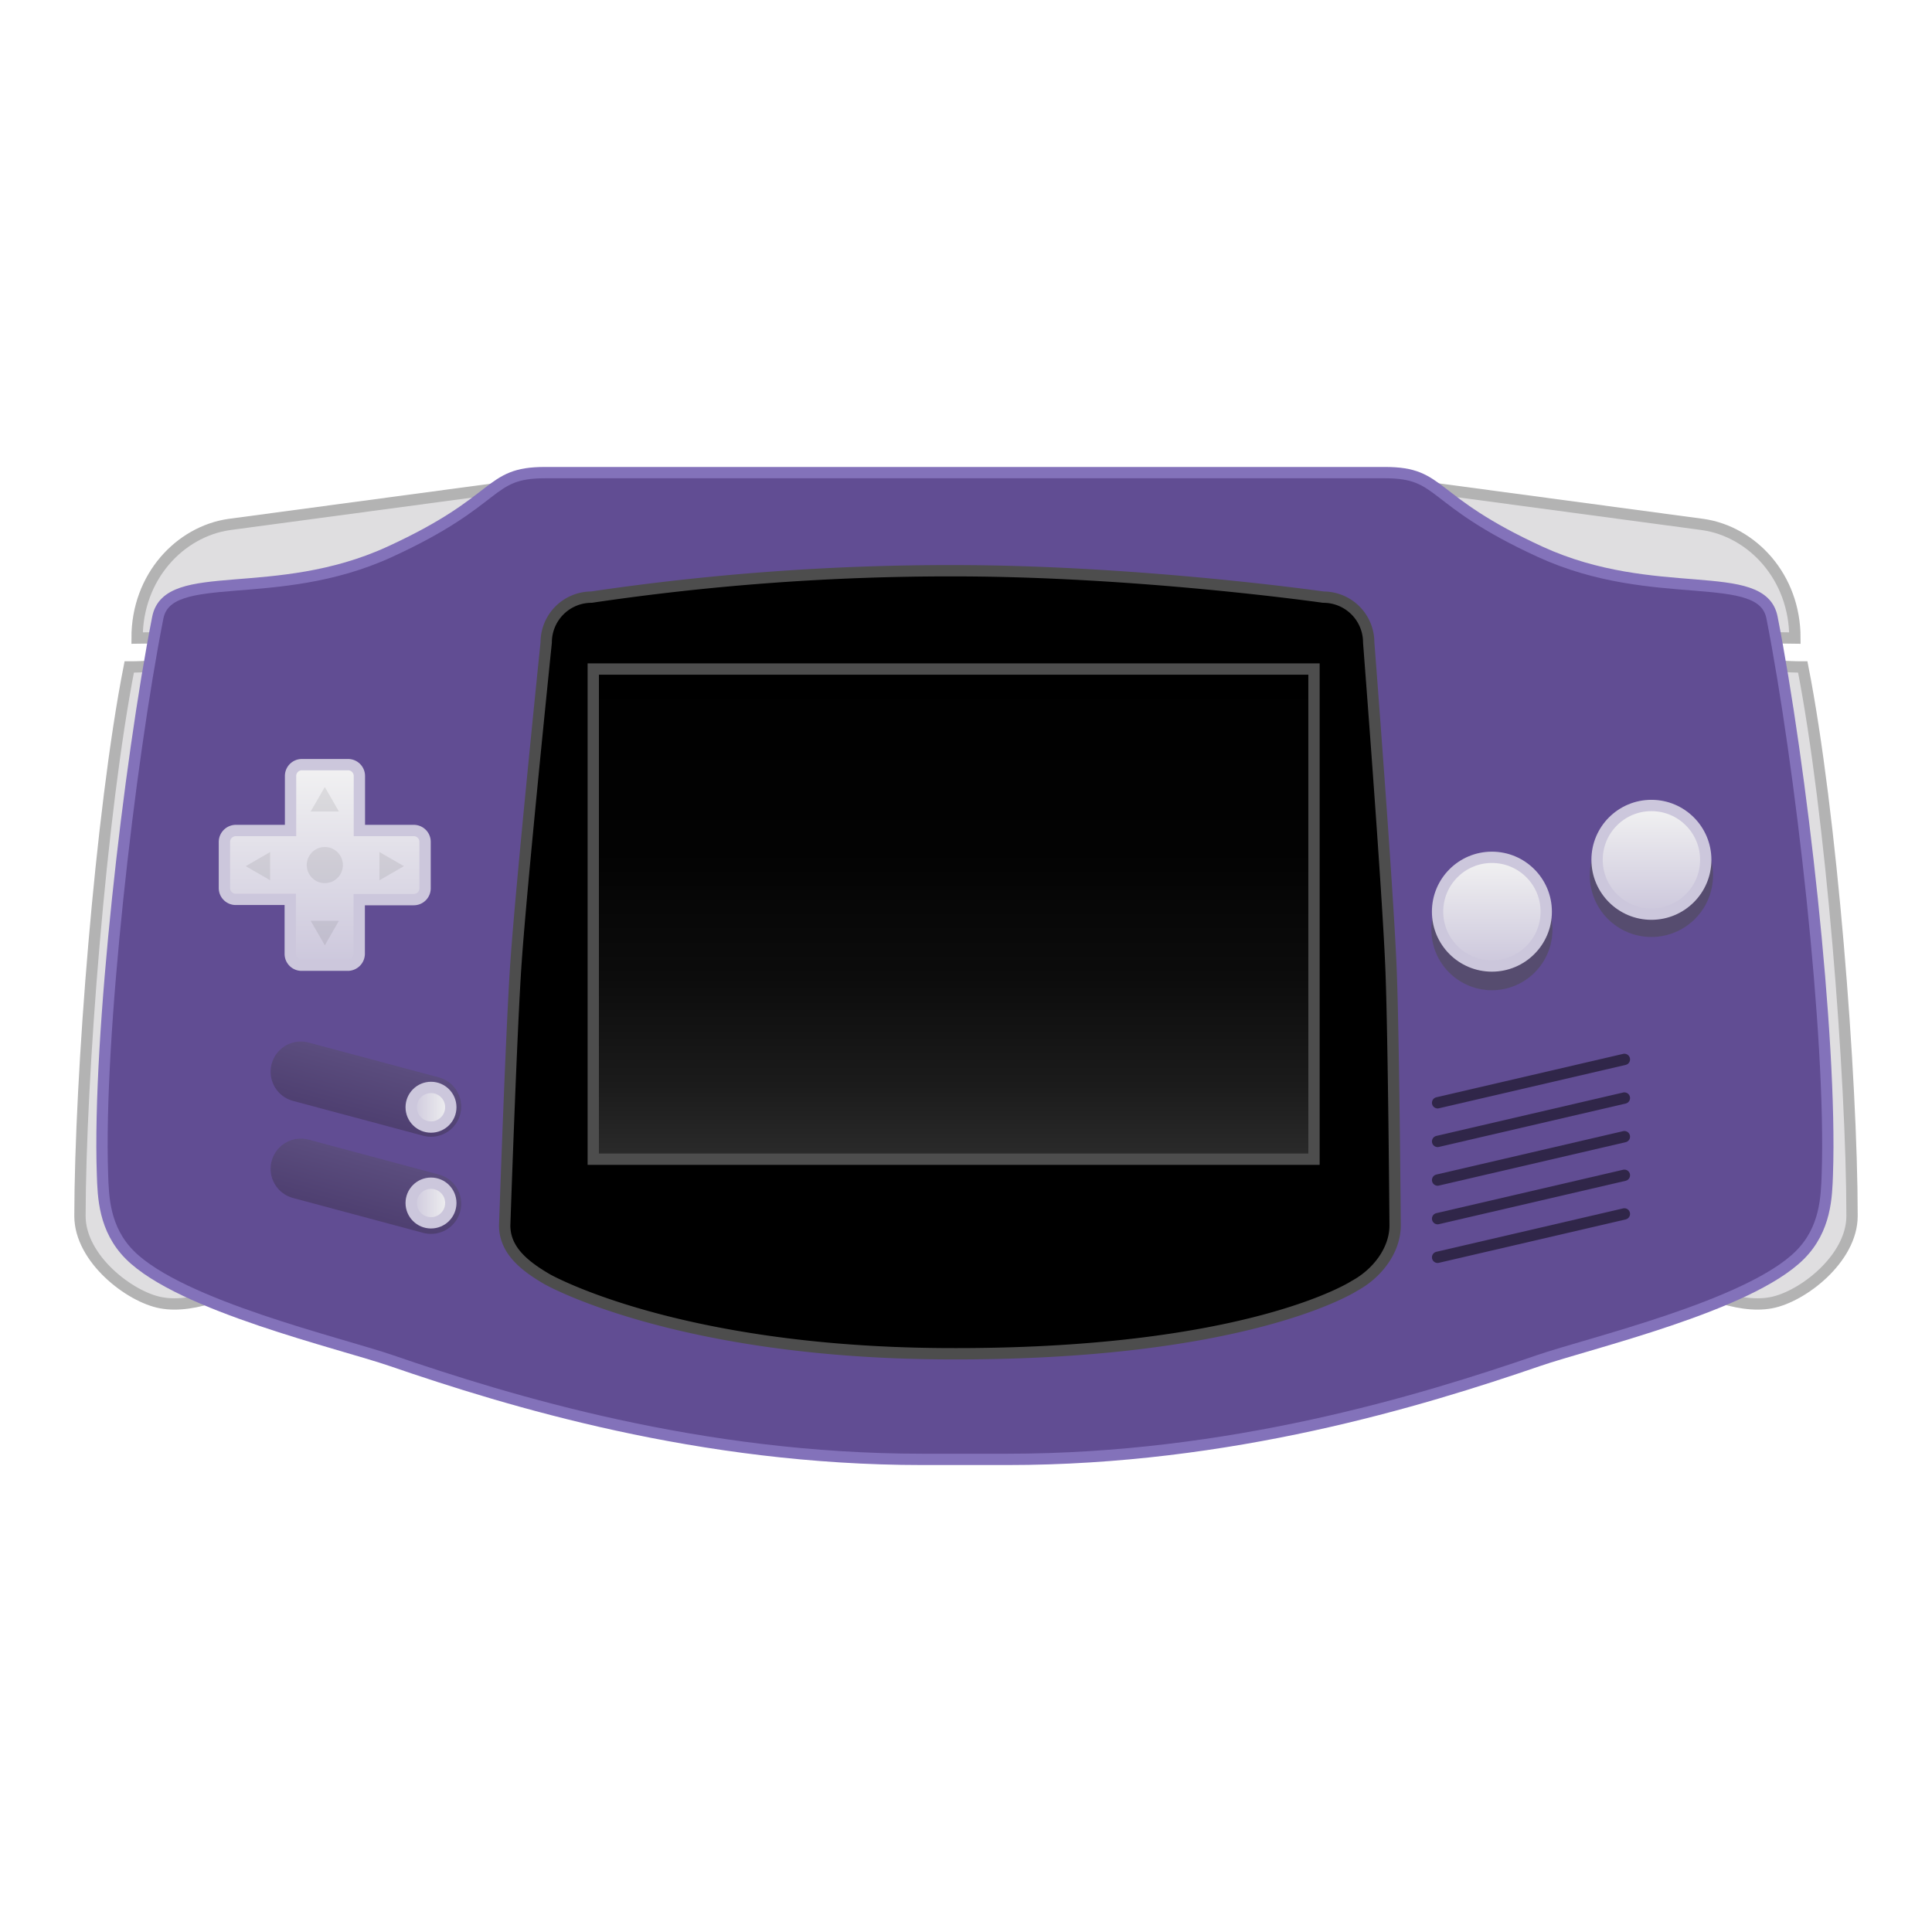 <svg id="Layer_1" data-name="Layer 1" xmlns="http://www.w3.org/2000/svg" xmlns:xlink="http://www.w3.org/1999/xlink" viewBox="0 0 512 512"><defs><style>.cls-1{fill:#dfdee0;stroke:#b3b3b3;}.cls-1,.cls-10,.cls-11,.cls-12,.cls-13,.cls-14,.cls-2,.cls-3,.cls-4,.cls-5,.cls-8,.cls-9{stroke-miterlimit:10;}.cls-1,.cls-10,.cls-12,.cls-14,.cls-2,.cls-3,.cls-4,.cls-5,.cls-8,.cls-9{stroke-width:3px;}.cls-2{fill:#614d93;stroke:#8372ba;}.cls-3,.cls-4{stroke:#4d4d4d;}.cls-4{fill:url(#linear-gradient);}.cls-12,.cls-14,.cls-5,.cls-8,.cls-9{stroke:#ccc7dc;}.cls-5{fill:url(#linear-gradient-2);}.cls-6{fill:#333;opacity:0.1;}.cls-7{fill:#4d4d4d;}.cls-10,.cls-7{opacity:0.5;}.cls-8{fill:url(#linear-gradient-3);}.cls-9{fill:url(#linear-gradient-4);}.cls-10{fill:none;stroke:#000;}.cls-10,.cls-11,.cls-13{stroke-linecap:round;}.cls-11,.cls-13{stroke-width:16px;opacity:0.3;}.cls-11{fill:url(#linear-gradient-5);stroke:url(#linear-gradient-6);}.cls-12{fill:url(#linear-gradient-7);}.cls-13{fill:url(#linear-gradient-8);stroke:url(#linear-gradient-9);}.cls-14{fill:url(#linear-gradient-10);}</style><linearGradient id="linear-gradient" x1="252.72" y1="177.3" x2="252.72" y2="307.2" gradientUnits="userSpaceOnUse"><stop offset="0"/><stop offset="0.37" stop-color="#030303"/><stop offset="0.63" stop-color="#0c0c0c"/><stop offset="0.85" stop-color="#1b1b1b"/><stop offset="1" stop-color="#2b2b2b"/></linearGradient><linearGradient id="linear-gradient-2" x1="86.08" y1="255.9" x2="86.08" y2="202.61" gradientUnits="userSpaceOnUse"><stop offset="0" stop-color="#ccc7dc"/><stop offset="1" stop-color="#f2f2f2"/></linearGradient><linearGradient id="linear-gradient-3" x1="395.37" y1="256" x2="395.37" y2="227.2" xlink:href="#linear-gradient-2"/><linearGradient id="linear-gradient-4" x1="437.64" y1="242.25" x2="437.64" y2="213.46" xlink:href="#linear-gradient-2"/><linearGradient id="linear-gradient-5" x1="90.66" y1="277.71" x2="103.28" y2="299.57" gradientUnits="userSpaceOnUse"><stop offset="0"/><stop offset="0.26" stop-color="#020202"/><stop offset="0.35" stop-color="#090909"/><stop offset="0.42" stop-color="#141414"/><stop offset="0.47" stop-color="#252525"/><stop offset="0.52" stop-color="#3b3b3b"/><stop offset="0.55" stop-color="#4d4d4d"/></linearGradient><linearGradient id="linear-gradient-6" x1="94.9" y1="296.37" x2="99.05" y2="280.9" gradientUnits="userSpaceOnUse"><stop offset="0" stop-color="#231f20"/><stop offset="1" stop-color="#4d4d4d"/></linearGradient><linearGradient id="linear-gradient-7" x1="108.97" y1="293.43" x2="119.47" y2="293.43" xlink:href="#linear-gradient-2"/><linearGradient id="linear-gradient-8" x1="79.72" y1="314.37" x2="114.22" y2="314.37" xlink:href="#linear-gradient-5"/><linearGradient id="linear-gradient-9" x1="94.9" y1="322.1" x2="99.05" y2="306.64" xlink:href="#linear-gradient-6"/><linearGradient id="linear-gradient-10" x1="108.97" y1="318.81" x2="119.47" y2="318.81" xlink:href="#linear-gradient-2"/></defs><title>gba</title><path class="cls-1" d="M156.22,126.18,60.71,139c-13,1.88-24.41,13.83-24.38,30.11,2.46,0,22.53-.49,24.73-.81l106.78-17Z"/><path class="cls-1" d="M136.42,142.25c-15.54,0-11.17,7.25-41.17,21-30.31,13.9-61,13.5-61,13.5-7.56,38.48-13,108.84-13.06,145.5,0,11.34,13.23,21.49,21.5,23,18.06,3.33,44.86-21.17,58.42-16.51Z"/><path class="cls-1" d="M355.78,126.18,451.29,139c13,1.88,24.41,13.83,24.38,30.11-2.46,0-22.53-.49-24.73-.81l-106.78-17Z"/><path class="cls-1" d="M375.58,142.25c15.54,0,11.17,7.25,41.17,21,30.31,13.9,61,13.5,61,13.5,7.56,38.48,13.05,108.84,13.06,145.5,0,11.34-13.23,21.49-21.5,23-18.06,3.33-44.86-21.17-58.42-16.51Z"/><path class="cls-2" d="M144.42,125.25c-15.54,0-11.17,7.25-41.17,21C72.94,160.15,44.5,150,41.81,163.71c-7.56,38.47-15.93,111.21-14.65,147.54.2,5.81.37,14.45,7.26,21.34,13.5,13.5,55.76,23.33,69.33,28,31.14,10.7,81.67,26.16,140.67,26.16H267c59,0,109.52-15.46,140.67-26.16,13.56-4.67,55.83-14.5,69.33-28,6.89-6.89,7.05-15.53,7.26-21.34,1.28-36.33-7.09-109.07-14.65-147.54C467,150,438.51,160.15,408.2,146.25c-30-13.75-25.63-21-41.17-21Z"/><path class="cls-3" d="M156.72,158.25a649,649,0,0,1,96-7c49,0,98,7,98,7a12,12,0,0,1,12,12s5,64.39,5.89,85.89c.73,17.14,1.11,68.61,1.11,68.61,0,6.6-4.75,12.75-10.75,16,0,0-28.25,18.57-109.25,18C178.72,358.25,145,339,145,339c-6-3.5-11.25-7.65-11.25-14.25,0,0,1.77-52.34,3-69.75,1.46-21.23,8-84.75,8-84.75A12,12,0,0,1,156.72,158.25Z"/><rect class="cls-4" x="157.22" y="177.3" width="191" height="129.9"/><path class="cls-5" d="M109.69,220.09H95.24V205.64a3,3,0,0,0-3-3H80a3,3,0,0,0-3,3v14.45H62.47a3.05,3.05,0,0,0-3,3v12.25a3,3,0,0,0,3,3H76.92v14.45a3,3,0,0,0,3,3H92.2a3.05,3.05,0,0,0,3-3V238.41h14.45a3,3,0,0,0,3-3V223.13A3,3,0,0,0,109.69,220.09Z"/><circle class="cls-6" cx="86.08" cy="229.25" r="4.79"/><polygon class="cls-6" points="86.08 208.57 82.33 215.06 89.82 215.06 86.08 208.57"/><circle class="cls-7" cx="395.37" cy="246.38" r="16.04"/><circle class="cls-7" cx="437.64" cy="231.98" r="16.33"/><polygon class="cls-6" points="86.08 250.51 82.33 244.02 89.82 244.02 86.08 250.51"/><polygon class="cls-6" points="65.11 229.54 71.59 233.28 71.59 225.8 65.11 229.54"/><polygon class="cls-6" points="107.05 229.54 100.56 233.28 100.56 225.8 107.05 229.54"/><circle class="cls-8" cx="395.37" cy="241.6" r="14.4"/><circle class="cls-9" cx="437.64" cy="227.86" r="14.4"/><line class="cls-10" x1="380.98" y1="292.25" x2="430.48" y2="280.75"/><line class="cls-10" x1="380.98" y1="302.49" x2="430.48" y2="290.99"/><line class="cls-10" x1="380.98" y1="312.73" x2="430.48" y2="301.23"/><line class="cls-10" x1="380.98" y1="322.96" x2="430.48" y2="311.46"/><line class="cls-11" x1="114.22" y1="293.25" x2="79.72" y2="284.02"/><line class="cls-10" x1="380.98" y1="333.2" x2="430.48" y2="321.7"/><circle class="cls-12" cx="114.22" cy="293.43" r="5.25"/><line class="cls-13" x1="114.22" y1="318.99" x2="79.72" y2="309.75"/><circle class="cls-14" cx="114.22" cy="318.81" r="5.25"/></svg>